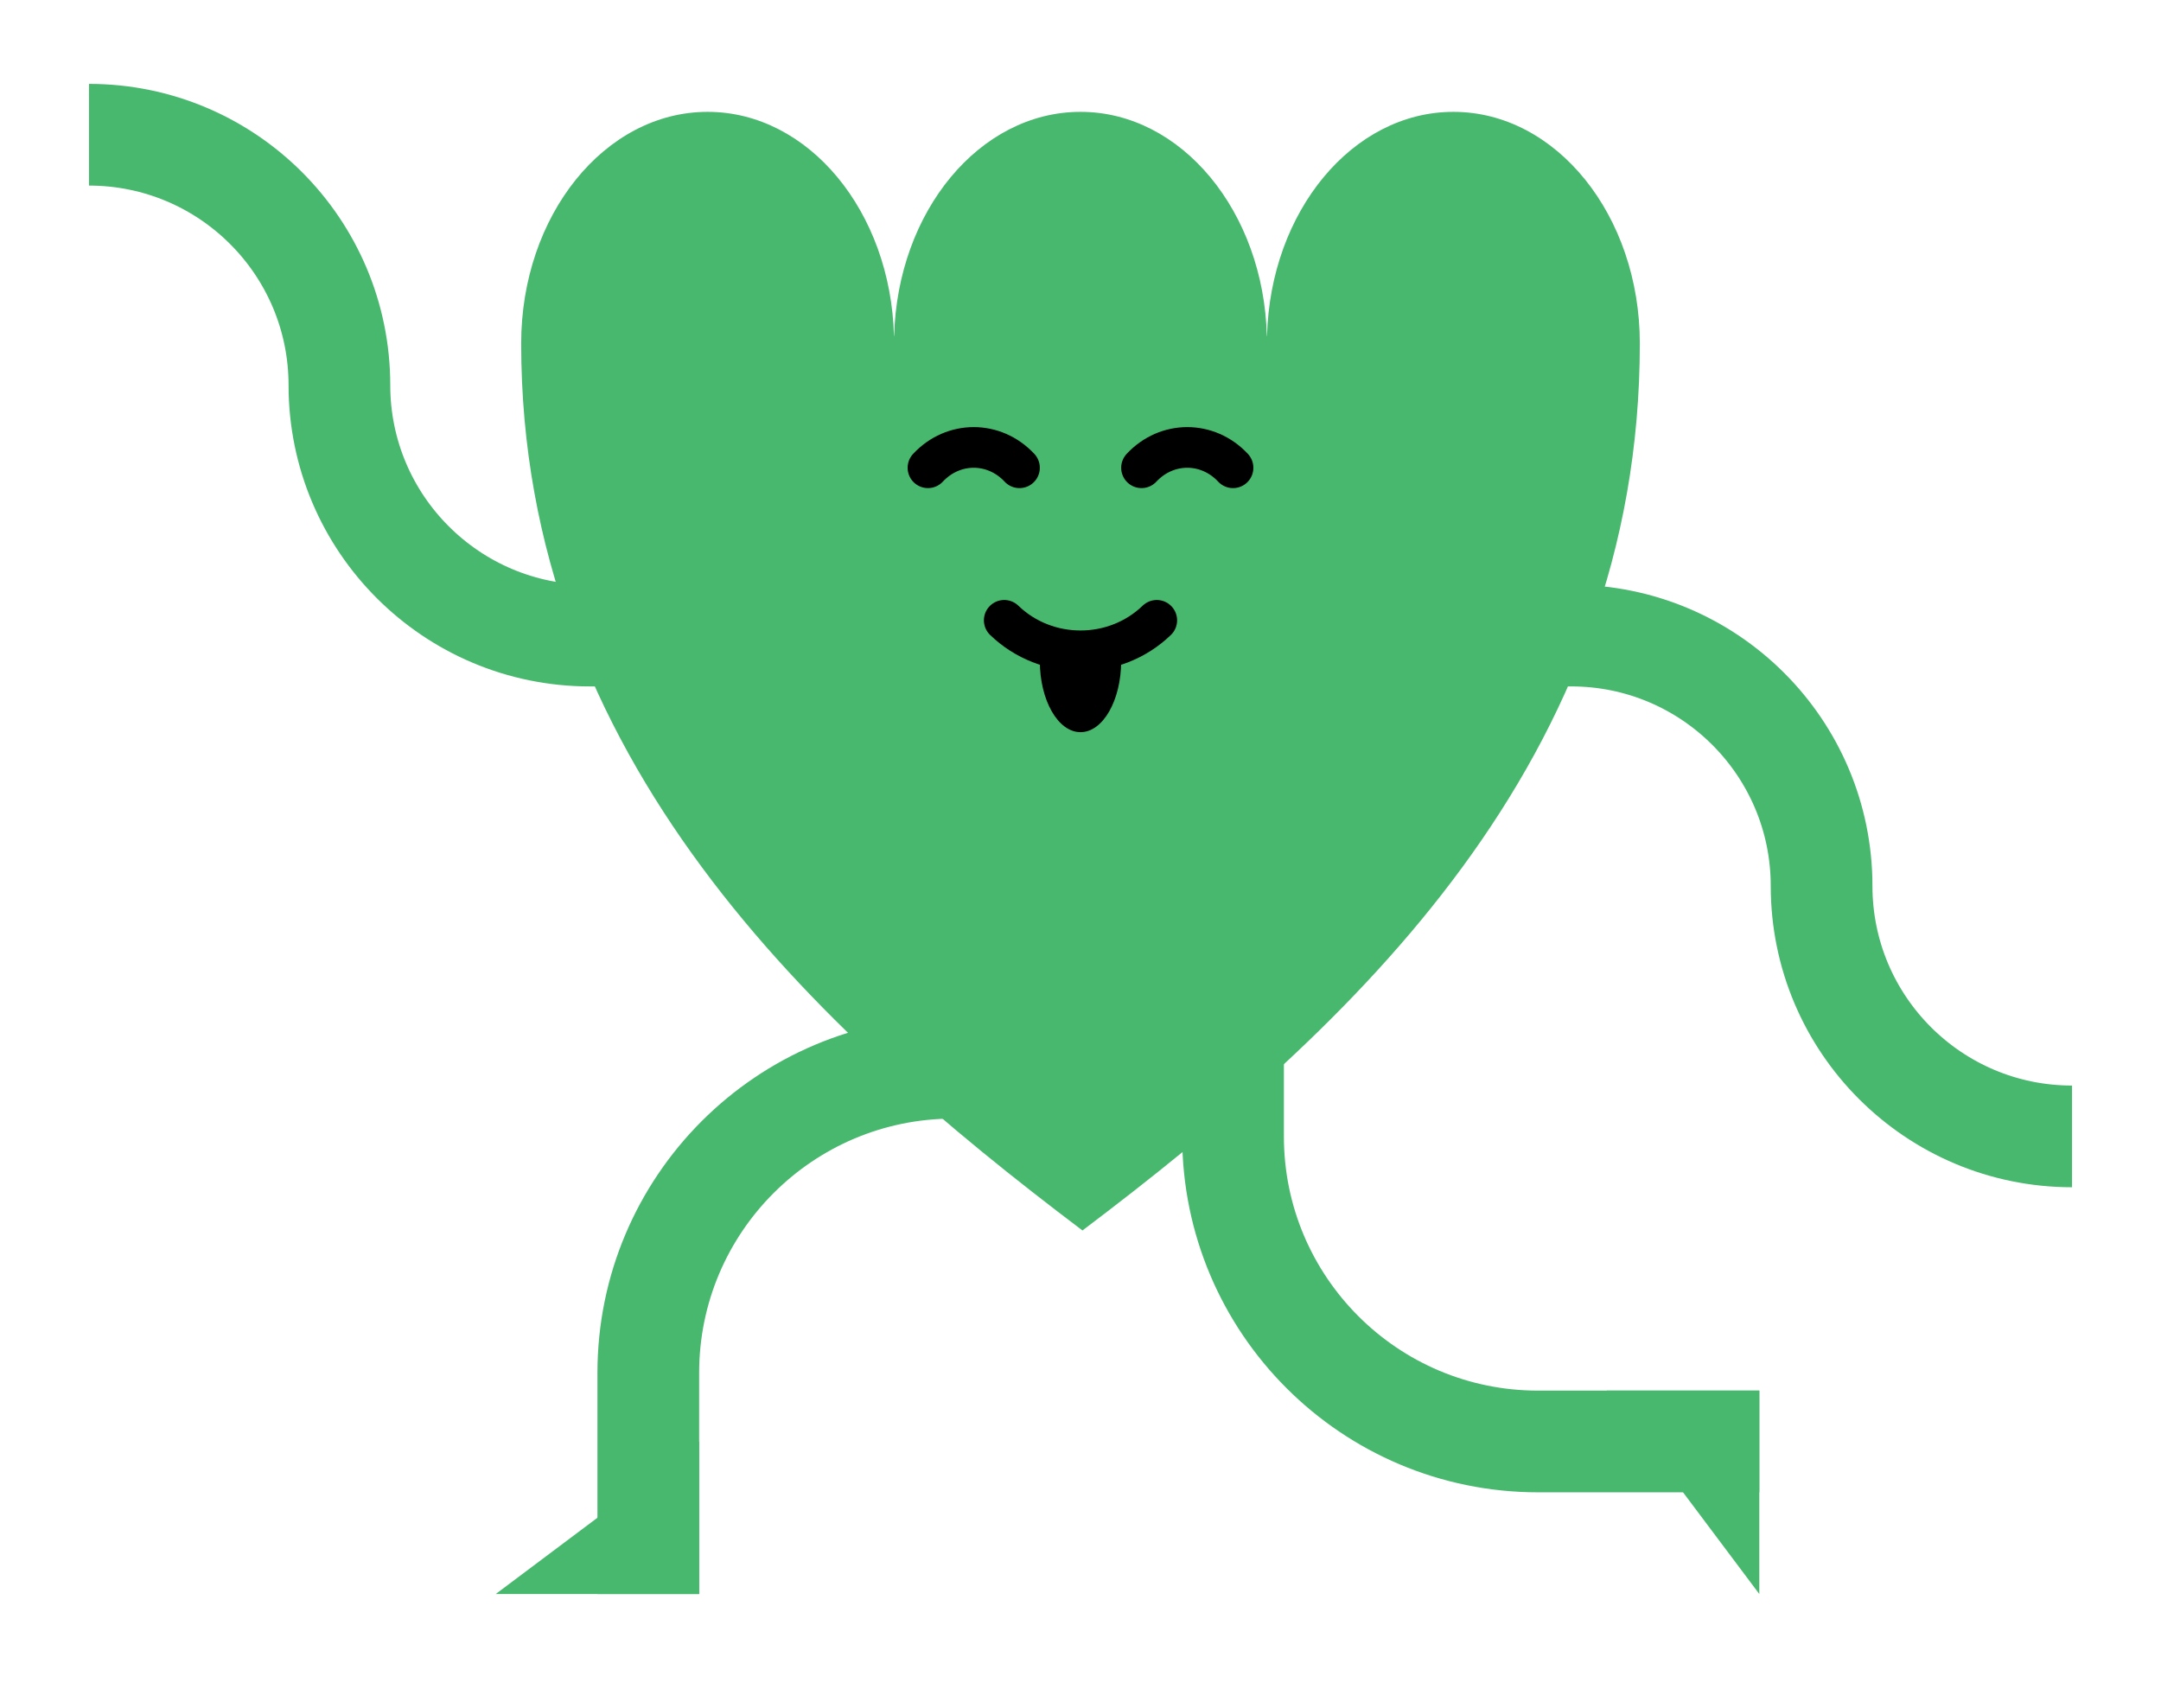<svg xmlns="http://www.w3.org/2000/svg" fill="none" viewBox="0 0 850 672"><path fill="#47b86d" d="M425.772 484C321.049 404.906 205 298.534 205 135.116C205 84.794 237.832 44 278.333 44C318.034 44 350.366 83.197 351.628 132.143H351.705C352.968 83.197 385.3 44 425 44C464.7 44 497.032 83.197 498.295 132.143H498.372C499.634 83.197 531.966 44 571.667 44C612.168 44 645 84.794 645 135.116C645 299.449 531.88 403.859 425.772 484Z"></path><path stroke="#000000" stroke-linecap="round" stroke-width="16" d="M401 184C391.058 173.334 374.94 173.333 365 183.997"></path><path stroke="#000000" stroke-linecap="round" stroke-width="16" d="M485 184C475.058 173.334 458.94 173.333 449 183.997"></path><path stroke="#000000" stroke-linecap="round" stroke-width="16" d="M395 244C411.57 259.998 438.433 260 455 244.004"></path><path fill="#000000" d="M441 260C441 275.464 433.837 288 425 288C416.163 288 409 275.464 409 260H441Z"></path><path stroke="#47b86d" stroke-width="40" d="M815 447C760.6 447 716.5 402.9 716.5 348.5C716.5 294.1 672.4 250 618 250H578"></path><path stroke="#47b86d" stroke-width="40" d="M35 53C89.4 53 133.5 97.1 133.5 151.5C133.5 205.9 177.6 250 232 250H272"></path><path fill="#47b86d" d="M275 567L195 627H275V567Z"></path><path stroke="#47b86d" stroke-width="40" d="M255 627V540C255 473.726 308.726 420 375 420H383"></path><path fill="#47b86d" d="M632 547L692 627L692 547L632 547Z"></path><path stroke="#47b86d" stroke-width="40" d="M692 567L605 567C538.726 567 485 513.274 485 447L485 391"></path></svg>